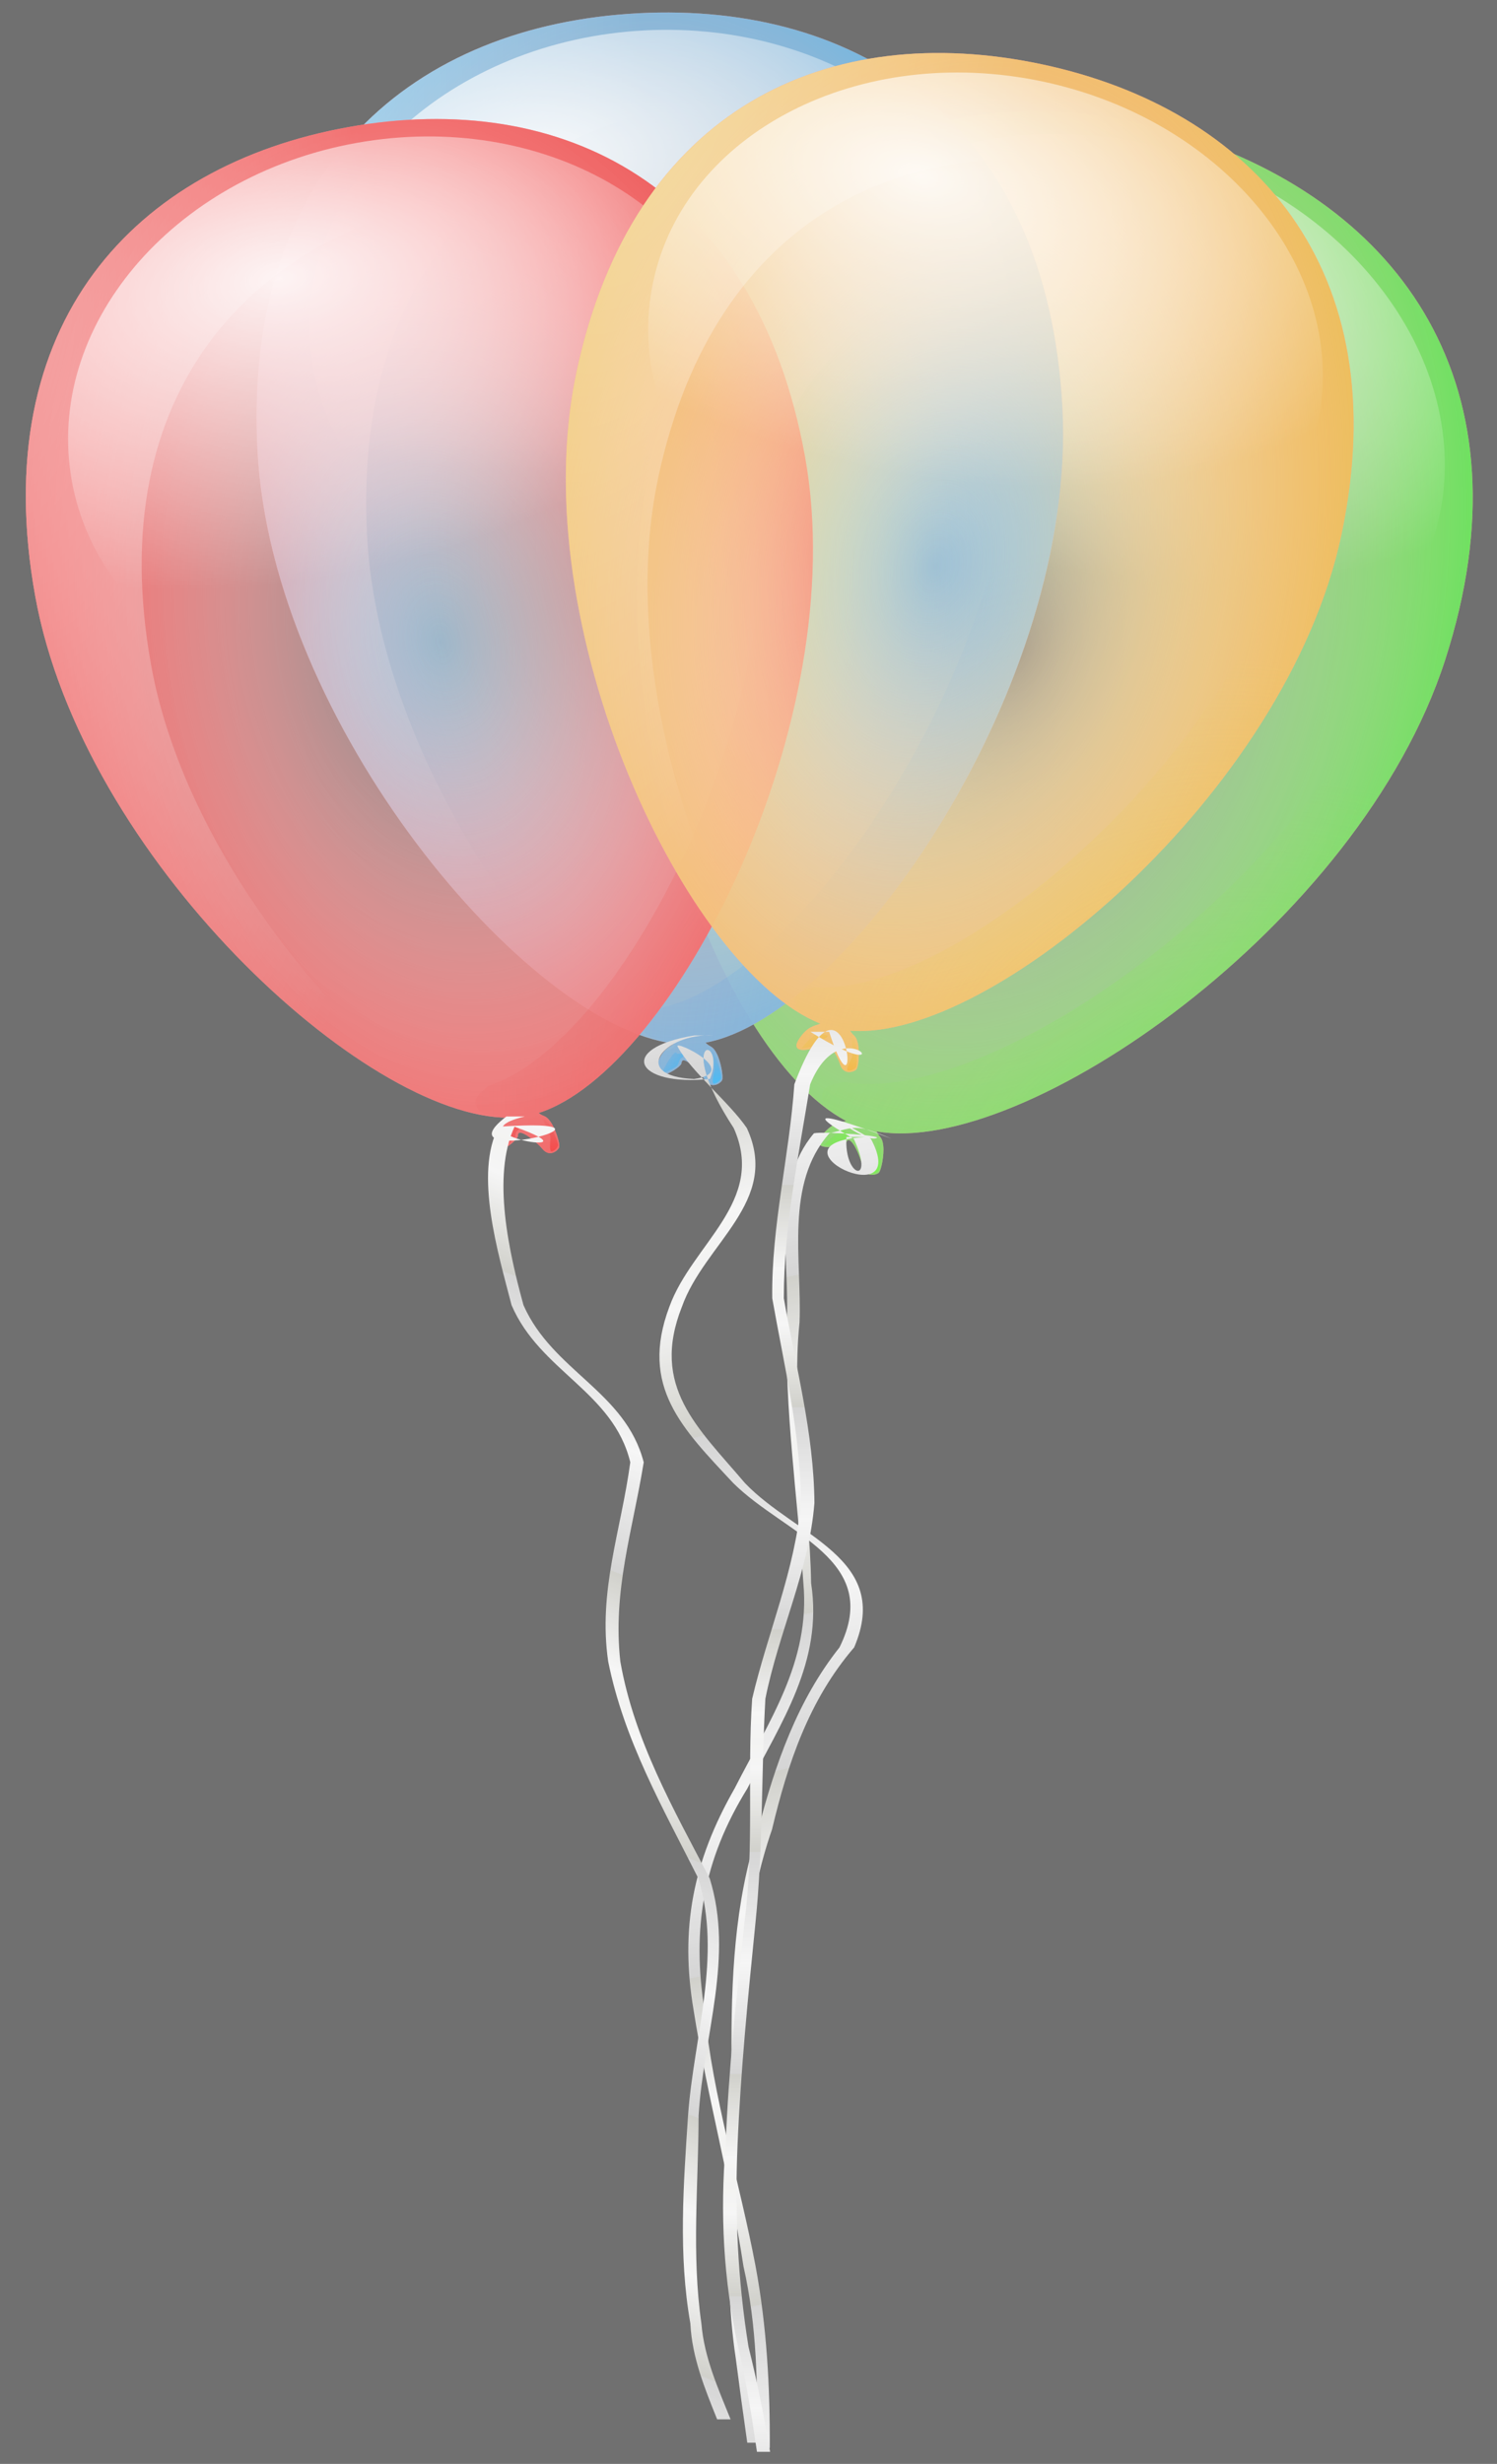 <svg opacity="0.7" xmlns="http://www.w3.org/2000/svg" xmlns:xlink="http://www.w3.org/1999/xlink" viewBox="0 0 310 510" version="1.0"><rect x="0" y="0" width="310" height="510" fill="#333333" stroke="none"/><defs><radialGradient id="h" xlink:href="#a" gradientUnits="userSpaceOnUse" cy="295.22" cx="238" gradientTransform="matrix(1 0 0 1.336 117 135.79)" r="81"/><radialGradient id="i" gradientUnits="userSpaceOnUse" cy="295.22" cx="238" gradientTransform="matrix(1.204 0 0 1.807 68.442 -3.365)" r="81"><stop stop-color="#71ff89" stop-opacity="0" offset="0"/><stop stop-color="#07dd00" offset="1"/></radialGradient><radialGradient id="j" xlink:href="#b" gradientUnits="userSpaceOnUse" cy="221.08" cx="157" gradientTransform="matrix(0 2.935 -1.116 0 520.66 -38.859)" r="72.859"/><radialGradient id="k" gradientUnits="userSpaceOnUse" cy="357.45" cx="319" gradientTransform="matrix(.969 -1.634 1.574 .933 -435.67 826.28)" r="55.438"><stop stop-color="#08f100" offset="0"/><stop stop-color="#6edd00" stop-opacity="0" offset="1"/></radialGradient><radialGradient id="l" xlink:href="#b" gradientUnits="userSpaceOnUse" cy="222.73" cx="230.36" gradientTransform="matrix(1.755 .019 -.008 1.01 -67.188 220.96)" r="62.046"/><radialGradient id="p" xlink:href="#a" gradientUnits="userSpaceOnUse" cy="295.22" cx="238" gradientTransform="matrix(1 0 0 1.336 220 -102.21)" r="81"/><radialGradient id="q" gradientUnits="userSpaceOnUse" cy="295.22" cx="238" gradientTransform="matrix(1.204 0 0 1.807 171.44 -241.36)" r="81"><stop stop-color="#71d9ff" stop-opacity="0" offset="0"/><stop stop-color="#0093dd" offset="1"/></radialGradient><radialGradient id="r" xlink:href="#b" gradientUnits="userSpaceOnUse" cy="221.08" cx="157" gradientTransform="matrix(0 2.935 -1.116 0 623.66 -276.86)" r="72.859"/><radialGradient id="s" gradientUnits="userSpaceOnUse" cy="357.45" cx="319" gradientTransform="matrix(.969 -1.634 1.574 .933 -332.67 588.28)" r="55.438"><stop stop-color="#00d1f1" offset="0"/><stop stop-color="#0058dd" stop-opacity="0" offset="1"/></radialGradient><radialGradient id="t" xlink:href="#b" gradientUnits="userSpaceOnUse" cy="222.73" cx="230.36" gradientTransform="matrix(1.755 .019 -.008 1.01 35.812 -17.044)" r="62.046"/><radialGradient id="x" xlink:href="#a" gradientUnits="userSpaceOnUse" cy="295.22" cx="238" gradientTransform="matrix(1 0 0 1.336 0 -99.207)" r="81"/><radialGradient id="y" gradientUnits="userSpaceOnUse" cy="295.22" cx="238" gradientTransform="matrix(1.204 0 0 1.815 -48.558 -240.44)" r="81"><stop stop-color="#ff7171" stop-opacity="0" offset="0"/><stop stop-color="#d00" offset="1"/></radialGradient><radialGradient id="z" xlink:href="#b" gradientUnits="userSpaceOnUse" cy="221.08" cx="157" gradientTransform="matrix(0 2.935 -1.147 0 410.58 -273.86)" r="72.859"/><radialGradient id="A" xlink:href="#f" gradientUnits="userSpaceOnUse" cy="357.45" cx="319" gradientTransform="matrix(1 -1.655 1.566 .946 -559.72 593.18)" r="55.438"/><radialGradient id="B" xlink:href="#b" gradientUnits="userSpaceOnUse" cy="222.73" cx="230.36" gradientTransform="matrix(1.755 .019 -.008 1.01 -184.19 -14.044)" r="62.046"/><radialGradient id="F" xlink:href="#a" gradientUnits="userSpaceOnUse" cy="295.22" cx="238" gradientTransform="matrix(1 0 0 1.336 184 145.79)" r="81"/><radialGradient id="G" gradientUnits="userSpaceOnUse" cy="295.22" cx="238" gradientTransform="matrix(1.204 0 0 1.807 135.44 6.635)" r="81"><stop stop-color="#ffe371" stop-opacity="0" offset="0"/><stop stop-color="#dda200" offset="1"/></radialGradient><radialGradient id="H" xlink:href="#b" gradientUnits="userSpaceOnUse" cy="221.08" cx="157" gradientTransform="matrix(0 2.935 -1.116 0 587.66 -28.859)" r="72.859"/><radialGradient id="I" gradientUnits="userSpaceOnUse" cy="357.45" cx="319" gradientTransform="matrix(.969 -1.634 1.574 .933 -368.67 836.28)" r="55.438"><stop stop-color="#f1b900" offset="0"/><stop stop-color="#ddb800" stop-opacity="0" offset="1"/></radialGradient><radialGradient id="J" xlink:href="#b" gradientUnits="userSpaceOnUse" cy="222.73" cx="230.36" gradientTransform="matrix(1.755 .019 -.008 1.01 -.188 230.96)" r="62.046"/><linearGradient id="d"><stop stop-color="#f2f2f2" offset="0"/><stop stop-color="#c3c3c3" offset=".5"/><stop stop-color="#bdbdb5" offset=".5"/><stop stop-color="#f2f2f2" offset=".875"/><stop stop-color="#eeeeec" offset="1"/></linearGradient><linearGradient id="g"><stop stop-color="#f19900" offset="0"/><stop stop-color="#ddb100" stop-opacity="0" offset="1"/></linearGradient><linearGradient id="c"><stop stop-color="#40f100" offset="0"/><stop stop-color="#3bdd00" stop-opacity="0" offset="1"/></linearGradient><linearGradient id="e"><stop stop-color="#00a1f1" offset="0"/><stop stop-color="#0085dd" stop-opacity="0" offset="1"/></linearGradient><linearGradient id="f"><stop stop-color="#f10000" offset="0"/><stop stop-color="#d00" stop-opacity="0" offset="1"/></linearGradient><linearGradient id="a"><stop stop-color="#fff" stop-opacity="0" offset="0"/><stop stop-color="#f77" offset="1"/></linearGradient><linearGradient id="b"><stop stop-color="#fff" offset="0"/><stop stop-color="#fff" stop-opacity="0" offset="1"/></linearGradient><linearGradient id="m" x1="243.46" xlink:href="#c" gradientUnits="userSpaceOnUse" y1="403.14" gradientTransform="translate(117 235)" x2="243.46" y2="395.82"/><linearGradient id="n" x1="236.42" xlink:href="#c" gradientUnits="userSpaceOnUse" y1="400.61" gradientTransform="translate(117 235)" x2="231.55" y2="396.46"/><linearGradient id="o" x1="285.79" xlink:href="#d" spreadMethod="reflect" gradientUnits="userSpaceOnUse" y1="634.36" x2="271.79" y2="566.74"/><linearGradient id="u" x1="243.46" xlink:href="#e" gradientUnits="userSpaceOnUse" y1="403.14" gradientTransform="translate(220 -3)" x2="243.46" y2="395.82"/><linearGradient id="v" x1="236.42" xlink:href="#e" gradientUnits="userSpaceOnUse" y1="400.61" gradientTransform="translate(220 -3)" x2="231.55" y2="396.46"/><linearGradient id="w" x1="279.92" xlink:href="#d" spreadMethod="reflect" gradientUnits="userSpaceOnUse" y1="599.63" x2="262.92" y2="530.63"/><linearGradient id="C" x1="243.46" xlink:href="#f" gradientUnits="userSpaceOnUse" x2="243.46" y1="403.14" y2="395.82"/><linearGradient id="D" x1="236.42" xlink:href="#f" gradientUnits="userSpaceOnUse" x2="231.55" y1="400.61" y2="396.46"/><linearGradient id="E" x1="207.78" xlink:href="#d" spreadMethod="reflect" gradientUnits="userSpaceOnUse" y1="631.18" x2="226.01" y2="585.34"/><linearGradient id="K" x1="243.46" xlink:href="#g" gradientUnits="userSpaceOnUse" y1="403.14" gradientTransform="translate(184 245)" x2="243.46" y2="395.82"/><linearGradient id="L" x1="236.42" xlink:href="#g" gradientUnits="userSpaceOnUse" y1="400.61" gradientTransform="translate(184 245)" x2="231.55" y2="396.46"/><linearGradient id="M" x1="279.74" xlink:href="#d" spreadMethod="reflect" gradientUnits="userSpaceOnUse" y1="531.27" x2="279.74" y2="485.27"/></defs><path fill="url(#h)" d="M355 422c-44.712 0-81 26.592-81 84 0 55.049 48.062 118.53 77.344 123.66-1.04.73-2.426 1.031-3.594 3.938-1.868 4.65 4.784.996 4.875.093.194-1.92 3.372 1.603 4.531 3.625s3.116.826 3.438.219c.322-.607-.037-3.704-.781-5.375-.783-1.755-1.217-1.288-2.157-2.344 29.15-3.84 78.34-68.15 78.34-123.82 0-57.408-36.288-84-81-84z" transform="matrix(.999 .316 -.319 .988 25.116 -501.101)"/><path fill="url(#i)" d="M355 422c-44.712 0-81 26.592-81 84 0 55.049 48.062 118.53 77.344 123.66-1.04.73-2.426 1.031-3.594 3.938-1.868 4.65 4.784.996 4.875.093.194-1.92 3.372 1.603 4.531 3.625s3.116.826 3.438.219c.322-.607-.037-3.704-.781-5.375-.783-1.755-1.217-1.288-2.157-2.344 29.15-3.84 78.34-68.15 78.34-123.82 0-57.408-36.288-84-81-84z" transform="matrix(.999 .316 -.319 .988 25.116 -501.101)"/><path opacity=".5" fill="url(#j)" d="M355 422c-44.712 0-81 26.592-81 84 0 47.131 35.239 100.42 63.75 118-22.293-24.559-42.656-63.918-42.656-99.75 0-57.408 36.288-84 81-84 16.071 0 31.024 3.464 43.625 10.531-14.79-19.48-38.28-28.78-64.72-28.78zm-7.344 211.84c-.782 2.208.565 2.29 2.063 1.75-.689-.575-1.372-1.141-2.063-1.75z" transform="matrix(.999 .316 -.319 .988 25.116 -501.101)"/><path opacity=".5" fill="url(#k)" d="M403.72 435.59c14.33 13.828 23.156 34.665 23.156 63 0 55.675-49.185 119.98-78.344 123.81-3.666 1.959-3.773 2.846-2.991 4.601.744 1.671 6.25 2.511 5.929 3.118-.213.4-1.124 1.058-2.063.875-.56.529-1.133 1.29-1.656 2.593-1.868 4.65 4.784.997 4.875.094.194-1.92 3.371 1.603 4.531 3.625s3.115.826 3.438.219c.322-.607-.037-3.704-.782-5.375-.782-1.755-1.216-1.288-2.156-2.344 29.15-3.81 78.34-68.12 78.34-123.79 0-33.944-12.668-57.136-32.28-70.406z" transform="matrix(.999 .316 -.319 .988 25.116 -501.101)"/><path opacity=".9" fill="url(#l)" d="M426.44 483.93c0 32.243-31.53 58.411-70.379 58.411s-70.379-26.168-70.379-58.411 31.53-58.411 70.379-58.411 70.379 26.168 70.379 58.411z" transform="matrix(.999 .316 -.319 .988 25.116 -501.101)"/><path fill-rule="evenodd" fill="url(#m)" d="M357.85 630.82s1.084.452 1.535 1.625c.452 1.174 1.355 4.245.994 4.787a2.142 2.142 0 01-1.355.903c-.452.09-.361-.813-.09-1.897.27-1.083.36-.993 0-2.618s-.903-2.71-1.084-2.8z" transform="matrix(.999 .316 -.319 .988 25.116 -501.101)"/><path fill-rule="evenodd" fill="url(#n)" d="M348.55 635.6s2.89-.993 3.251-1.535c.361-.542.452-1.265.903-1.445.452-.18.723-.813.723-.813l-1.626-.09s0-.994-1.445.903-1.716 3.07-1.806 2.98z" transform="matrix(.999 .316 -.319 .988 25.116 -501.101)"/><path fill="url(#o)" d="M276.53 363c-.567 8.522 6.019 10.012 1.501.375-17.182-9.773 8.876.426 7.715-.063-7.459-3.14-7.369-2.337-12.749-1.062-9.264 10.421-5.694 26.137-6.184 39.113-1.854 18.116 2.096 35.954 2.398 54.008 2.503 16.309-6.23 28.752-13.2 42.483-9.169 14.811-11.564 29.052-8.863 45.984 1.705 17.977 7.223 35.222 10.56 52.899 2.314 12.391 3.01 25.04 2.938 37.627h-2.73c.297-12.589.089-25.286-2.718-37.627-2.706-17.801-7.499-35.138-10.307-52.899-2.891-16.975-.154-30.903 8.478-45.984 6.994-13.759 15.71-26.134 14.241-42.483-1.244-17.998-3.881-36.006-3.447-54.008.71-12.956-3.32-28.555 5.627-39.113 1.8-.455 15.695.552 12.642 1.063-2.529.422-11.062-6.033-.848.062 8.684 16.347-23.045.971-1.123-.375h-3.931z" transform="translate(-101.244 -127.671)"/><g><path fill="url(#p)" d="M458 184c-44.712 0-81 26.592-81 84 0 55.049 48.062 118.53 77.344 123.66-1.04.73-2.426 1.031-3.594 3.937-1.868 4.65 4.784.997 4.875.094.194-1.92 3.372 1.603 4.531 3.625s3.116.826 3.438.219c.322-.607-.037-3.704-.781-5.375-.783-1.755-1.217-1.288-2.157-2.344 29.15-3.84 78.34-68.15 78.34-123.82 0-57.408-36.288-84-81-84z" transform="matrix(1.029 -.054 .054 1.026 -349.084 -161.309)"/><path fill="url(#q)" d="M458 184c-44.712 0-81 26.592-81 84 0 55.049 48.062 118.53 77.344 123.66-1.04.73-2.426 1.031-3.594 3.937-1.868 4.65 4.784.997 4.875.094.194-1.92 3.372 1.603 4.531 3.625s3.116.826 3.438.219c.322-.607-.037-3.704-.781-5.375-.783-1.755-1.217-1.288-2.157-2.344 29.15-3.84 78.34-68.15 78.34-123.82 0-57.408-36.288-84-81-84z" transform="matrix(1.029 -.054 .054 1.026 -349.084 -161.309)"/><path opacity=".5" fill="url(#r)" d="M458 184c-44.712 0-81 26.592-81 84 0 47.131 35.239 100.42 63.75 118-22.293-24.559-42.656-63.918-42.656-99.75 0-57.408 36.288-84 81-84 16.071 0 31.024 3.464 43.625 10.531-14.79-19.48-38.28-28.78-64.72-28.78zm-7.344 211.84c-.782 2.208.565 2.29 2.063 1.75-.689-.575-1.372-1.141-2.063-1.75z" transform="matrix(1.029 -.054 .054 1.026 -349.084 -161.309)"/><path opacity=".5" fill="url(#s)" d="M506.72 197.59c14.33 13.828 23.156 34.665 23.156 63 0 55.675-49.185 119.98-78.344 123.81-3.666 1.959-3.773 2.846-2.991 4.601.744 1.671 6.25 2.511 5.928 3.118-.212.4-1.124 1.058-2.062.875-.56.529-1.133 1.29-1.656 2.594-1.868 4.65 4.783.996 4.875.093.194-1.92 3.371 1.603 4.531 3.625s3.115.826 3.438.219c.322-.607-.037-3.704-.782-5.375-.782-1.755-1.216-1.288-2.156-2.344 29.15-3.81 78.34-68.12 78.34-123.79 0-33.944-12.668-57.136-32.281-70.406z" transform="matrix(1.029 -.054 .054 1.026 -349.084 -161.309)"/><path opacity=".9" fill="url(#t)" d="M529.44 245.93c0 32.243-31.53 58.411-70.379 58.411s-70.379-26.168-70.379-58.411 31.53-58.411 70.379-58.411 70.379 26.168 70.379 58.411z" transform="matrix(1.029 -.054 .054 1.026 -349.084 -161.309)"/><path fill-rule="evenodd" fill="url(#u)" d="M460.85 392.82s1.084.452 1.535 1.625c.452 1.174 1.355 4.245.994 4.787a2.142 2.142 0 01-1.355.903c-.452.09-.361-.813-.09-1.897.27-1.083.36-.993 0-2.618s-.903-2.71-1.084-2.8z" transform="matrix(1.029 -.054 .054 1.026 -349.084 -161.309)"/><path fill-rule="evenodd" fill="url(#v)" d="M451.55 397.6s2.89-.993 3.251-1.535c.361-.542.452-1.264.903-1.445.452-.18.723-.813.723-.813l-1.626-.09s0-.994-1.445.903-1.716 3.07-1.806 2.98z" transform="matrix(1.029 -.054 .054 1.026 -349.084 -161.309)"/><path fill="url(#w)" d="M249 342c-10.401-.57-17.423 8.45-4.027 9 10.01-1.424-4.186-8.179-3.422-6.719 2.597 4.964 10.788 11.636 14.347 16.883 7.031 15.158-8.735 23.773-13.447 37-6.528 16.521 3.236 24.918 13.063 36.49 10.578 11.06 30.483 15.563 22.613 34-9.368 10.888-13.744 23.992-17.012 37.68-5.324 15.315-6.23 31.088-6.452 47.141-2.672 20.77-.832 41.631.736 62.38 1.856 11.707.957 5.899 2.698 17.425h-2.107c-1.613-11.52-.82-5.712-2.379-17.425-3.161-20.82.044-41.433-.887-62.38-.082-16.008.546-31.756 5.527-47.14 3.494-13.416 8.093-26.672 16.837-37.68 9.02-18.165-11.212-23.31-21.993-34-10.53-11.279-19.462-19.955-13.242-36.492 4.746-13.1 20.123-21.825 13.329-36.999-12.841-19.687-1.355-19.223-4.904-10.164-15.59 1.632-19.332-6.39-3.277-9H249z" transform="translate(-101.244 -127.671)"/></g><g><path fill="url(#x)" d="M238 187c-44.712 0-81 26.592-81 84 0 55.049 48.062 118.53 77.344 123.66-1.04.73-2.426 1.031-3.594 3.937-1.868 4.65 4.784.997 4.875.094.194-1.92 3.372 1.603 4.531 3.625s3.116.826 3.438.219c.322-.607-.037-3.704-.781-5.375-.783-1.755-1.217-1.288-2.157-2.344 29.15-3.84 78.34-68.15 78.34-123.82 0-57.408-36.288-84-81-84z" transform="rotate(-10.195 -745.618 1036.357)"/><path fill="url(#y)" d="M238 187c-44.712 0-81 26.592-81 84 0 55.049 48.062 118.53 77.344 123.66-1.04.73-2.426 1.031-3.594 3.937-1.868 4.65 4.784.997 4.875.094.194-1.92 3.372 1.603 4.531 3.625s3.116.826 3.438.219c.322-.607-.037-3.704-.781-5.375-.783-1.755-1.217-1.288-2.157-2.344 29.15-3.84 78.34-68.15 78.34-123.82 0-57.408-36.288-84-81-84z" transform="rotate(-10.195 -745.618 1036.357)"/><path opacity=".5" fill="url(#z)" d="M238 187c-44.712 0-81 26.592-81 84 0 47.131 35.239 100.42 63.75 118-22.293-24.559-42.656-63.918-42.656-99.75 0-57.408 36.288-84 81-84 16.071 0 31.024 3.464 43.625 10.531-14.79-19.48-38.28-28.78-64.72-28.78zm-7.344 211.84c-.782 2.208.565 2.29 2.063 1.75-.689-.575-1.372-1.141-2.063-1.75z" transform="rotate(-10.195 -745.618 1036.357)"/><path opacity=".5" fill="url(#A)" d="M286.72 200.59c14.33 13.828 23.156 34.665 23.156 63 0 55.675-49.185 119.98-78.344 123.81-3.666 1.959-3.773 2.846-2.991 4.601.744 1.671 6.25 2.511 5.929 3.118-.213.4-1.124 1.058-2.063.875-.56.529-1.133 1.29-1.656 2.594-1.868 4.65 4.784.996 4.875.093.194-1.92 3.371 1.603 4.531 3.625s3.115.826 3.438.219c.322-.607-.037-3.704-.782-5.375-.782-1.755-1.216-1.288-2.156-2.344 29.15-3.81 78.34-68.12 78.34-123.79 0-33.944-12.668-57.136-32.28-70.406z" transform="rotate(-10.195 -745.618 1036.357)"/><path opacity=".9" fill="url(#B)" d="M309.44 248.93c0 32.243-31.53 58.411-70.379 58.411s-70.379-26.168-70.379-58.411 31.53-58.411 70.379-58.411 70.379 26.168 70.379 58.411z" transform="rotate(-10.195 -745.618 1036.357)"/><path fill-rule="evenodd" fill="url(#C)" d="M240.85 395.82s1.084.452 1.535 1.625c.452 1.174 1.355 4.245.994 4.787a2.142 2.142 0 01-1.355.903c-.452.09-.361-.813-.09-1.897.27-1.083.36-.993 0-2.618s-.903-2.71-1.084-2.8z" transform="rotate(-10.195 -745.618 1036.357)"/><path fill-rule="evenodd" fill="url(#D)" d="M231.55 400.6s2.89-.993 3.251-1.535c.361-.542.452-1.264.903-1.445.452-.18.723-.813.723-.813l-1.626-.09s0-.994-1.445.903-1.716 3.07-1.806 2.98z" transform="rotate(-10.195 -745.618 1036.357)"/><path fill="url(#E)" d="M215.41 361.5c-16.147 3.843 16.519 8.791-2.146 2.125-4.744 10.237-1.107 26.112 1.86 36.93 6.044 13.683 21.1 17.838 24.898 32.529-2.296 14.177-6.48 26.667-4.842 41.235 2.852 16.256 10.966 30.483 18.504 44.882 5.075 16.29-1.293 32.553-2.292 49.043-.043 14.378-1.486 28.818.57 43.08.575 7.045 3.449 13.396 6.046 19.851h-2.783c-2.58-6.444-5.202-12.798-5.547-19.851-2.513-14.24-1.424-28.699-.475-43.08 1.197-16.345 7.063-32.978 2.124-49.043-7.35-14.592-15.386-28.574-18.66-44.882-2.132-14.614 2.644-26.99 4.573-41.235-3.53-14.607-18.721-18.834-24.583-32.529-2.743-10.604-7.801-27.243-2.671-36.93 31.787-2.134-13.01 8.993 1.604-2.125h3.82z" transform="translate(-106.72 -130.409)"/></g><g><path fill="url(#F)" d="M422 432c-44.712 0-81 26.592-81 84 0 55.049 48.062 118.53 77.344 123.66-1.04.73-2.426 1.031-3.594 3.938-1.868 4.65 4.784.996 4.875.093.194-1.92 3.372 1.603 4.531 3.625s3.116.826 3.438.219c.322-.607-.037-3.704-.781-5.375-.783-1.755-1.217-1.288-2.157-2.344 29.15-3.84 78.34-68.15 78.34-123.82 0-57.408-36.288-84-81-84z" transform="matrix(.978 .207 -.203 .96 -109.403 -488.793)"/><path fill="url(#G)" d="M422 432c-44.712 0-81 26.592-81 84 0 55.049 48.062 118.53 77.344 123.66-1.04.73-2.426 1.031-3.594 3.938-1.868 4.65 4.784.996 4.875.093.194-1.92 3.372 1.603 4.531 3.625s3.116.826 3.438.219c.322-.607-.037-3.704-.781-5.375-.783-1.755-1.217-1.288-2.157-2.344 29.15-3.84 78.34-68.15 78.34-123.82 0-57.408-36.288-84-81-84z" transform="matrix(.978 .207 -.203 .96 -109.403 -488.793)"/><path opacity=".5" fill="url(#H)" d="M422 432c-44.712 0-81 26.592-81 84 0 47.131 35.239 100.42 63.75 118-22.293-24.559-42.656-63.918-42.656-99.75 0-57.408 36.288-84 81-84 16.071 0 31.024 3.464 43.625 10.531-14.79-19.48-38.28-28.78-64.72-28.78zm-7.344 211.84c-.782 2.208.565 2.29 2.063 1.75-.689-.575-1.372-1.141-2.063-1.75z" transform="matrix(.978 .207 -.203 .96 -109.403 -488.793)"/><path opacity=".5" fill="url(#I)" d="M470.72 445.59c14.33 13.828 23.156 34.665 23.156 63 0 55.675-49.185 119.98-78.344 123.81-3.666 1.959-3.773 2.846-2.991 4.601.744 1.671 6.25 2.511 5.929 3.118-.213.4-1.124 1.058-2.063.875-.56.529-1.133 1.29-1.656 2.593-1.868 4.65 4.784.997 4.875.094.194-1.92 3.371 1.603 4.531 3.625s3.115.826 3.438.219c.322-.607-.037-3.704-.782-5.375-.782-1.755-1.216-1.288-2.156-2.344 29.15-3.81 78.34-68.12 78.34-123.79 0-33.944-12.668-57.136-32.28-70.406z" transform="matrix(.978 .207 -.203 .96 -109.403 -488.793)"/><path opacity=".9" fill="url(#J)" d="M493.44 493.93c0 32.243-31.53 58.411-70.379 58.411s-70.379-26.168-70.379-58.411 31.53-58.411 70.379-58.411 70.379 26.168 70.379 58.411z" transform="matrix(.978 .207 -.203 .96 -109.403 -488.793)"/><path fill-rule="evenodd" fill="url(#K)" d="M424.85 640.82s1.084.452 1.535 1.625c.452 1.174 1.355 4.245.994 4.787a2.142 2.142 0 01-1.355.903c-.452.09-.361-.813-.09-1.897.27-1.083.36-.993 0-2.618s-.903-2.71-1.084-2.8z" transform="matrix(.978 .207 -.203 .96 -109.403 -488.793)"/><path fill-rule="evenodd" fill="url(#L)" d="M415.55 645.6s2.89-.993 3.251-1.535c.361-.542.452-1.265.903-1.445.452-.18.723-.813.723-.813l-1.626-.09s0-.994-1.445.903-1.716 3.07-1.806 2.98z" transform="matrix(.978 .207 -.203 .96 -109.403 -488.793)"/><path fill="url(#M)" d="M269.06 338.5c20.237 12.661 6.726-5.868-.047 10.875-2.384 14.782-5.44 29.248-5.455 44.273 2.45 14.183 6.22 27.839 6.338 42.377-1.112 14.044-7.413 26.772-10.158 40.527-.872 15.461-.455 30.823-2.04 46.244-1.55 15.342-3.063 30.659-3.723 46.07-.598 14.05.02 27.921 2.268 41.809 1.802 7.19 3.24 14.442 4.476 21.746h-2.722c-1.061-7.292-2.219-14.567-3.913-21.746-3.037-13.852-3.747-27.662-2.57-41.809.58-15.425 2.261-30.729 3.898-46.07 2.056-15.376.53-30.8 1.59-46.244 3.186-13.594 8.858-26.545 10.091-40.527-.082-14.586-3.424-28.138-5.932-42.377-.196-15.027 3.538-29.329 4.577-44.273 11.112-29.658 14.357 11.279 7.202-10.875h-3.88z" transform="translate(-101.244 -124.933)"/></g></svg>
